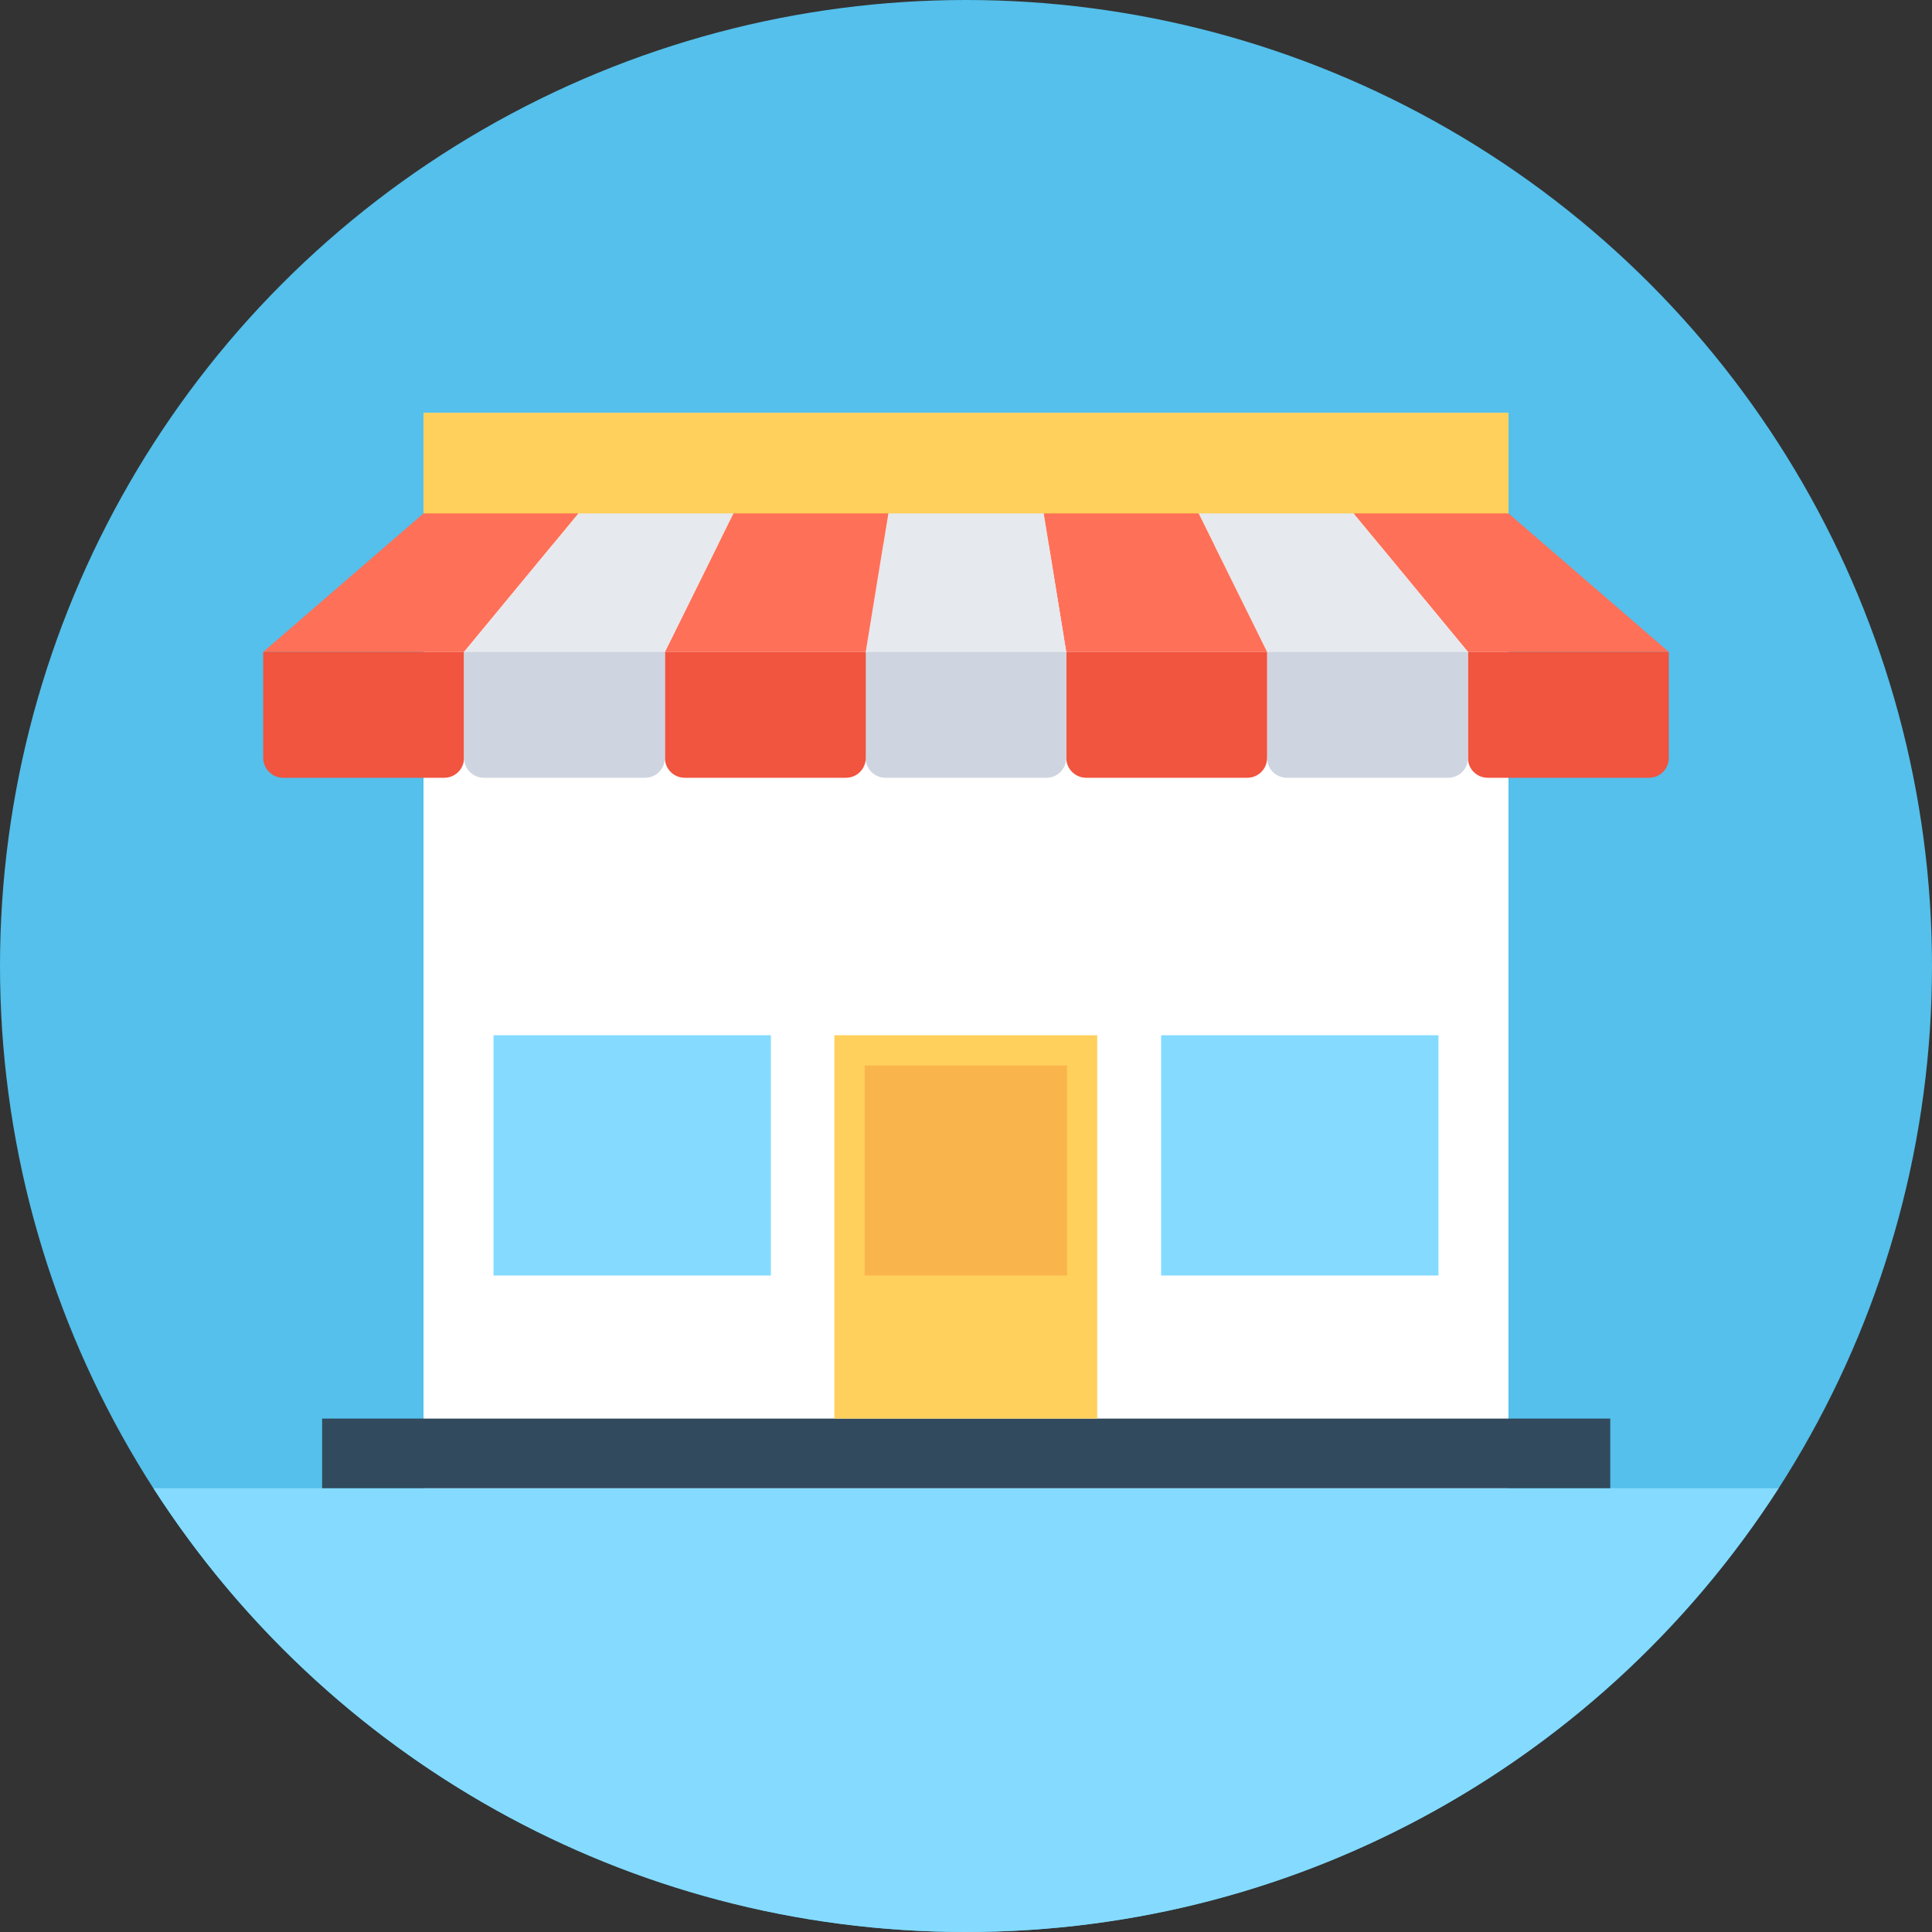 <?xml version="1.0" encoding="iso-8859-1"?>
<!-- Generator: Adobe Illustrator 19.0.0, SVG Export Plug-In . SVG Version: 6.00 Build 0)  -->
<svg xmlns="http://www.w3.org/2000/svg" xmlns:xlink="http://www.w3.org/1999/xlink" version="1.1" id="Layer_1" x="0px" y="0px" viewBox="0 0 505 505" style="enable-background:new 0 0 505 505;" xml:space="preserve">
<rect x="0" y="0" width="505" height="505" fill="#333333" stroke="none"/>
<circle style="fill:#54C0EB;" cx="252.5" cy="252.5" r="252.5"/>
<path style="fill:#84DBFF;" d="M40.1,389C85,458.8,163.3,505,252.5,505c89.1,0,167.4-46.2,212.4-116H40.1z"/>
<rect x="110.7" y="107.9" style="fill:#FFFFFF;" width="283.6" height="281.1"/>
<rect x="110.7" y="107.9" style="fill:#FFD05B;" width="283.6" height="34.5"/>
<rect x="84.2" y="370.8" style="fill:#324A5E;" width="336.7" height="18.2"/>
<polygon style="fill:#FF7058;" points="383.7,170.4 436.2,170.4 394.3,134.2 353.8,134.2 "/>
<polygon style="fill:#E6E9EE;" points="331.2,170.4 383.7,170.4 353.8,134.2 313.3,134.2 "/>
<polygon style="fill:#FF7058;" points="278.7,170.4 331.2,170.4 313.3,134.2 272.8,134.2 "/>
<polygon style="fill:#E6E9EE;" points="226.3,170.4 278.7,170.4 272.8,134.2 232.2,134.2 "/>
<g>
	<polygon style="fill:#FF7058;" points="173.8,170.4 226.3,170.4 232.2,134.2 191.7,134.2  "/>
	<polygon style="fill:#FF7058;" points="68.8,170.4 121.3,170.4 151.2,134.2 110.7,134.2  "/>
</g>
<polygon style="fill:#E6E9EE;" points="121.3,170.4 173.8,170.4 191.7,134.2 151.2,134.2 "/>
<path style="fill:#F1543F;" d="M388.9,203.3H431c2.9,0,5.2-2.3,5.2-5.2v-27.7h-52.5v27.7C383.7,201,386,203.3,388.9,203.3z"/>
<path style="fill:#CED5E0;" d="M336.4,203.3h42.1c2.9,0,5.2-2.3,5.2-5.2v-27.7h-52.5v27.7C331.2,201,333.5,203.3,336.4,203.3z"/>
<path style="fill:#F1543F;" d="M283.9,203.3H326c2.9,0,5.2-2.3,5.2-5.2v-27.7h-52.5v27.7C278.7,201,281.1,203.3,283.9,203.3z"/>
<path style="fill:#CED5E0;" d="M231.4,203.3h42.1c2.9,0,5.2-2.3,5.2-5.2v-27.7h-52.5v27.7C226.3,201,228.6,203.3,231.4,203.3z"/>
<g>
	<path style="fill:#F1543F;" d="M179,203.3h42.1c2.9,0,5.2-2.3,5.2-5.2v-27.7h-52.5v27.7C173.8,201,176.1,203.3,179,203.3z"/>
	<path style="fill:#F1543F;" d="M74,203.3h42.1c2.9,0,5.2-2.3,5.2-5.2v-27.7H68.8v27.7C68.8,201,71.2,203.3,74,203.3z"/>
</g>
<path style="fill:#CED5E0;" d="M126.5,203.3h42.1c2.9,0,5.2-2.3,5.2-5.2v-27.7h-52.5v27.7C121.3,201,123.6,203.3,126.5,203.3z"/>
<rect x="218.1" y="270.6" style="fill:#FFD05B;" width="68.7" height="100.2"/>
<rect x="226" y="278.5" style="fill:#F9B54C;" width="52.9" height="54.9"/>
<g>
	<rect x="303.5" y="270.6" style="fill:#84DBFF;" width="72.5" height="62.8"/>
	<rect x="129" y="270.6" style="fill:#84DBFF;" width="72.5" height="62.8"/>
</g>
<g>
</g>
<g>
</g>
<g>
</g>
<g>
</g>
<g>
</g>
<g>
</g>
<g>
</g>
<g>
</g>
<g>
</g>
<g>
</g>
<g>
</g>
<g>
</g>
<g>
</g>
<g>
</g>
<g>
</g>
</svg>
